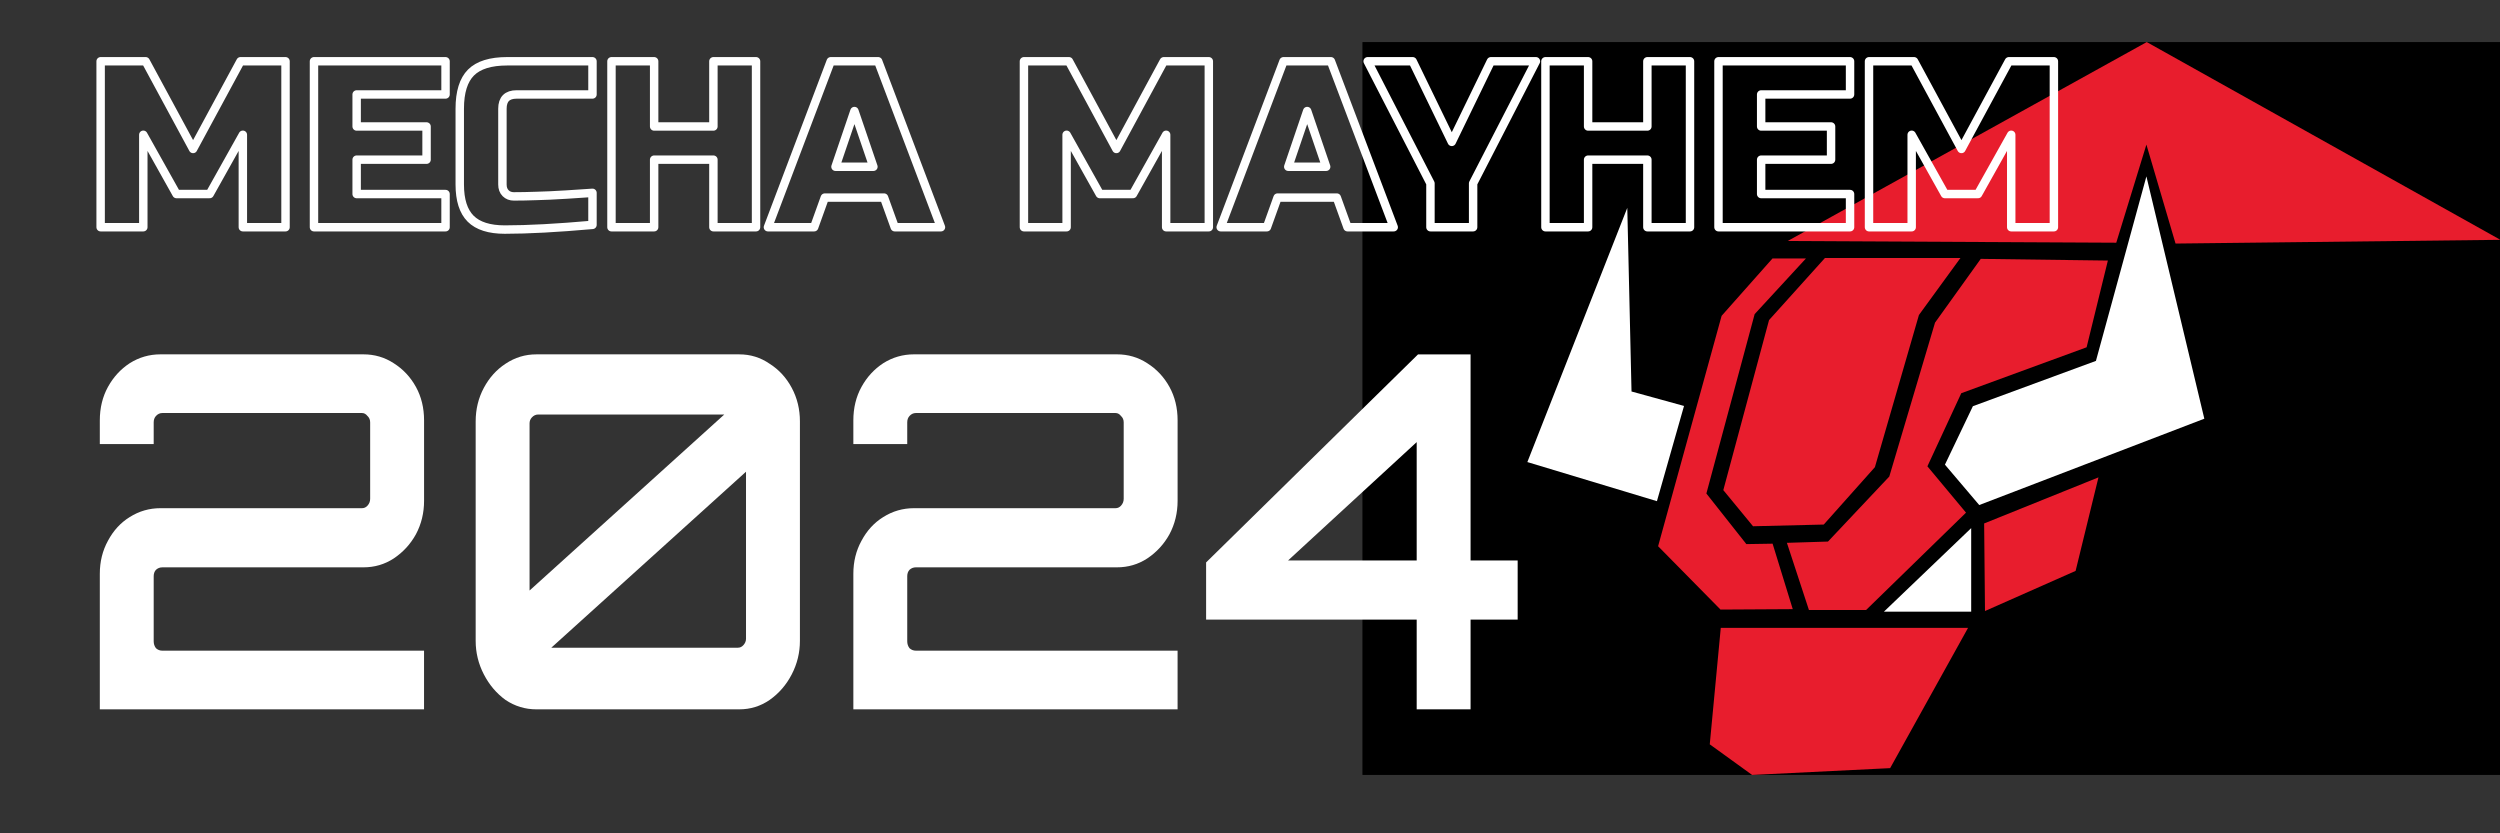 <?xml version="1.0" encoding="UTF-8" standalone="no"?>
<!-- Created with Inkscape (http://www.inkscape.org/) -->

<svg
   viewBox="0 0 210 70"
   version="1.1"
   id="svg5"
   xml:space="preserve"
   xmlns="http://www.w3.org/2000/svg"
   xmlns:svg="http://www.w3.org/2000/svg"><rect x="0" y="0" width="210" height="70" fill="#333333" stroke="none"/><defs
     id="defs2" /><g
     id="layer4"
     transform="translate(0.494,6.912)"
     style="display:inline"><rect
       style="display:inline;fill:none;stroke-width:0.133"
       id="rect848"
       width="211.044"
       height="70.932"
       x="-0.625"
       y="-7.782" /></g><g
     id="layer5"
     transform="translate(-5.016,-37.927)"><g
       style="fill:none;stroke:none;stroke-linecap:square;stroke-miterlimit:10"
       id="g957"
       transform="matrix(0.114,0,0,0.114,119.461,41.461)"><g
         clip-path="url(#g24b98bd7e1d_1_0.0)"
         id="g938"><path
           fill="noe"
           d="M 0,0 H 960 V 540 H 0 Z"
           fill-rule="evenodd"
           id="path918" /><path
           fill="#e81d2d"
           d="M 577.906,-0.006 313.33,146.587 l 242.112,1.252 22.214,-72.294 21.466,72.92 239.366,-2.756 z"
           fill-rule="evenodd"
           id="path920" /><path
           fill="#e81d2d"
           d="m 302.16,159.429 h 24.647 l -37.815,41.033 -35.568,132.184 29.453,37.275 19.345,-0.313 14.85,48.239 -53.228,0.313 -45.988,-46.672 46.8,-169.772 z"
           fill-rule="evenodd"
           id="path922" /><path
           fill="#e81d2d"
           d="m 455.602,159.742 -33.697,46.985 -33.697,113.39 -45.177,47.925 -30.265,0.939 16.225,49.491 h 42.119 l 73.633,-71.731 -28.455,-34.143 24.961,-53.875 92.351,-33.828 15.664,-63.9 z"
           fill-rule="evenodd"
           id="path924" /><path
           fill="#e81d2d"
           d="m 458.097,354.699 0.625,64.526 66.768,-29.57 16.847,-68.912 z"
           fill-rule="evenodd"
           id="path926" /><path
           fill="#e81d2d"
           d="m 340.785,159.116 h 99.84 l -30.575,41.973 -32.448,112.138 -37.689,42.286 -52.104,1.254 -21.903,-26.625 33.697,-125.293 z"
           fill-rule="evenodd"
           id="path928" /><path
           fill="#e81d2d"
           d="M 264.034,431.627 H 446.241 L 388.834,534.995 287.122,540.006 255.921,517.454 Z"
           fill-rule="evenodd"
           id="path930" /><path
           fill="#ffffff"
           d="M 449.798,268.309 429.206,311.379 454.478,341.135 620.337,277.518 577.655,98.976 540.466,234.918 Z"
           fill-rule="evenodd"
           id="path932" /><path
           fill="#ffffff"
           d="m 236.951,268.12 -19.968,70.164 -95.471,-28.816 73.632,-187.314 3.12,135.317 z"
           fill-rule="evenodd"
           id="path934" /><path
           fill="#ffffff"
           d="M 448.551,419.726 V 358.144 l -64.33,61.582 z"
           fill-rule="evenodd"
           id="path936" /></g></g></g><g
     id="layer3"
     transform="translate(8.558,-4.279)"><g
       style="fill:none;stroke:none;stroke-linecap:square;stroke-miterlimit:10"
       id="g793"
       transform="matrix(0.177,0,0,0.177,-3.027,-31.295)"><g
         clip-path="url(#g24b7234cf3d_0_23.0)"
         id="g763"><path
           fill="none"
           d="M 0,0 H 960 V 540 H 0 Z"
           fill-rule="evenodd"
           id="path721" /><path
           fill="#ffffff"
           fill-opacity="0"
           d="m 16.512,230.063 v 78.753 H 36.763 v -43.872 l 15.747,28.125 h 15.747 l 15.747,-28.125 v 43.872 H 104.254 V 230.063 H 82.886 l -22.503,41.619 -22.503,-41.619 z"
           fill-rule="evenodd"
           id="path723" /><path
           fill="#ffffff"
           fill-opacity="0"
           d="m 117.759,230.063 v 78.753 h 62.437 v -15.747 h -42.186 v -16.315 h 33.178 v -15.747 h -33.178 v -15.198 h 42.186 v -15.747 z"
           fill-rule="evenodd"
           id="path725" /><path
           fill="#ffffff"
           fill-opacity="0"
           d="m 209.446,230.063 c -7.886,0 -13.611,1.782 -17.175,5.347 -3.552,3.564 -5.328,9.283 -5.328,17.157 v 35.998 c 0,7.349 1.721,12.75 5.163,16.205 3.454,3.442 8.856,5.164 16.204,5.164 11.023,0 24.896,-0.745 41.619,-2.234 v -15.198 c -4.87,0.305 -8.935,0.574 -12.195,0.806 -3.259,0.22 -5.92,0.366 -7.983,0.439 -2.063,0.073 -4.108,0.146 -6.134,0.22 -2.026,0.073 -3.979,0.128 -5.859,0.165 -1.868,0.037 -3.589,0.055 -5.163,0.055 -1.575,0 -2.869,-0.507 -3.882,-1.52 -1.013,-1.013 -1.52,-2.38 -1.52,-4.102 v -35.998 c 0,-4.504 2.246,-6.757 6.738,-6.757 h 35.998 v -15.747 z"
           fill-rule="evenodd"
           id="path727" /><path
           fill="#ffffff"
           fill-opacity="0"
           d="m 258.943,230.063 v 78.753 h 20.251 v -32.061 h 28.124 v 32.061 h 20.233 V 230.063 H 307.318 v 30.944 h -28.124 v -30.944 z"
           fill-rule="evenodd"
           id="path729" /><path
           fill="#ffffff"
           fill-opacity="0"
           d="m 374.244,253.683 9.009,26.44 h -17.999 z m -11.242,-23.62 -29.809,78.753 h 21.935 l 5.054,-14.062 h 28.124 l 5.072,14.062 h 21.935 l -29.809,-78.753 z"
           fill-rule="evenodd"
           id="path731" /><path
           fill="#ffffff"
           fill-opacity="0"
           d="m 454.688,230.063 v 78.753 h 20.251 v -43.872 l 15.747,28.125 h 15.747 l 15.747,-28.125 v 43.872 h 20.251 v -78.753 h -21.368 l -22.503,41.619 -22.503,-41.619 z"
           fill-rule="evenodd"
           id="path733" /><path
           fill="#ffffff"
           fill-opacity="0"
           d="m 589.113,253.683 9.009,26.44 h -17.999 z m -11.242,-23.62 -29.809,78.753 h 21.935 l 5.054,-14.062 h 28.124 l 5.072,14.062 h 21.935 l -29.809,-78.753 z m 39.929,0 29.809,57.934 v 20.819 h 20.251 v -20.819 l 29.809,-57.934 h -21.368 l -18.566,38.25 -18.566,-38.25 z"
           fill-rule="evenodd"
           id="path735" /><path
           fill="#ffffff"
           fill-opacity="0"
           d="m 702.181,230.063 v 78.753 h 20.251 v -32.061 h 28.124 v 32.061 h 20.233 v -78.753 h -20.233 v 30.944 h -28.124 v -30.944 z"
           fill-rule="evenodd"
           id="path737" /><path
           fill="#ffffff"
           fill-opacity="0"
           d="m 784.304,230.063 v 78.753 h 62.437 v -15.747 h -42.186 v -16.315 h 33.178 v -15.747 h -33.178 v -15.198 h 42.186 v -15.747 z"
           fill-rule="evenodd"
           id="path739" /><path
           fill="#ffffff"
           fill-opacity="0"
           d="m 855.74,230.063 v 78.753 h 20.251 v -43.872 l 15.747,28.125 h 15.747 l 15.747,-28.125 v 43.872 h 20.251 v -78.753 h -21.368 l -22.503,41.619 -22.503,-41.619 z"
           fill-rule="evenodd"
           id="path741" /><path
           stroke="#ffffff"
           stroke-width="4"
           stroke-linejoin="round"
           stroke-linecap="butt"
           d="m 16.512,230.063 v 78.753 H 36.763 v -43.872 l 15.747,28.125 h 15.747 l 15.747,-28.125 v 43.872 H 104.254 V 230.063 H 82.886 l -22.503,41.619 -22.503,-41.619 z"
           fill-rule="evenodd"
           id="path743" /><path
           stroke="#ffffff"
           stroke-width="4"
           stroke-linejoin="round"
           stroke-linecap="butt"
           d="m 117.759,230.063 v 78.753 h 62.437 v -15.747 h -42.186 v -16.315 h 33.178 v -15.747 h -33.178 v -15.198 h 42.186 v -15.747 z"
           fill-rule="evenodd"
           id="path745" /><path
           stroke="#ffffff"
           stroke-width="4"
           stroke-linejoin="round"
           stroke-linecap="butt"
           d="m 209.446,230.063 c -7.886,0 -13.611,1.782 -17.175,5.347 -3.552,3.564 -5.328,9.283 -5.328,17.157 v 35.998 c 0,7.349 1.721,12.75 5.163,16.205 3.454,3.442 8.856,5.164 16.204,5.164 11.023,0 24.896,-0.745 41.619,-2.234 v -15.198 c -4.87,0.305 -8.935,0.574 -12.195,0.806 -3.259,0.22 -5.92,0.366 -7.983,0.439 -2.063,0.073 -4.108,0.146 -6.134,0.22 -2.026,0.073 -3.979,0.128 -5.859,0.165 -1.868,0.037 -3.589,0.055 -5.163,0.055 -1.575,0 -2.869,-0.507 -3.882,-1.52 -1.013,-1.013 -1.52,-2.38 -1.52,-4.102 v -35.998 c 0,-4.504 2.246,-6.757 6.738,-6.757 h 35.998 v -15.747 z"
           fill-rule="evenodd"
           id="path747" /><path
           stroke="#ffffff"
           stroke-width="4"
           stroke-linejoin="round"
           stroke-linecap="butt"
           d="m 258.943,230.063 v 78.753 h 20.251 v -32.061 h 28.124 v 32.061 h 20.233 V 230.063 H 307.318 v 30.944 h -28.124 v -30.944 z"
           fill-rule="evenodd"
           id="path749" /><path
           stroke="#ffffff"
           stroke-width="4"
           stroke-linejoin="round"
           stroke-linecap="butt"
           d="m 374.244,253.683 9.009,26.44 h -17.999 z m -11.242,-23.62 -29.809,78.753 h 21.935 l 5.054,-14.062 h 28.124 l 5.072,14.062 h 21.935 l -29.809,-78.753 z"
           fill-rule="evenodd"
           id="path751" /><path
           stroke="#ffffff"
           stroke-width="4"
           stroke-linejoin="round"
           stroke-linecap="butt"
           d="m 454.688,230.063 v 78.753 h 20.251 v -43.872 l 15.747,28.125 h 15.747 l 15.747,-28.125 v 43.872 h 20.251 v -78.753 h -21.368 l -22.503,41.619 -22.503,-41.619 z"
           fill-rule="evenodd"
           id="path753" /><path
           stroke="#ffffff"
           stroke-width="4"
           stroke-linejoin="round"
           stroke-linecap="butt"
           d="m 589.113,253.683 9.009,26.44 h -17.999 z m -11.242,-23.62 -29.809,78.753 h 21.935 l 5.054,-14.062 h 28.124 l 5.072,14.062 h 21.935 l -29.809,-78.753 z m 39.929,0 29.809,57.934 v 20.819 h 20.251 v -20.819 l 29.809,-57.934 h -21.368 l -18.566,38.25 -18.566,-38.25 z"
           fill-rule="evenodd"
           id="path755" /><path
           stroke="#ffffff"
           stroke-width="4"
           stroke-linejoin="round"
           stroke-linecap="butt"
           d="m 702.181,230.063 v 78.753 h 20.251 v -32.061 h 28.124 v 32.061 h 20.233 v -78.753 h -20.233 v 30.944 h -28.124 v -30.944 z"
           fill-rule="evenodd"
           id="path757" /><path
           stroke="#ffffff"
           stroke-width="4"
           stroke-linejoin="round"
           stroke-linecap="butt"
           d="m 784.304,230.063 v 78.753 h 62.437 v -15.747 h -42.186 v -16.315 h 33.178 v -15.747 h -33.178 v -15.198 h 42.186 v -15.747 z"
           fill-rule="evenodd"
           id="path759" /><path
           stroke="#ffffff"
           stroke-width="4"
           stroke-linejoin="round"
           stroke-linecap="butt"
           d="m 855.74,230.063 v 78.753 h 20.251 v -43.872 l 15.747,28.125 h 15.747 l 15.747,-28.125 v 43.872 h 20.251 v -78.753 h -21.368 l -22.503,41.619 -22.503,-41.619 z"
           fill-rule="evenodd"
           id="path761" /></g></g></g><g
     id="layer2"><g
       aria-label="2024"
       transform="scale(0.958,1.043)"
       id="text256"
       style="font-weight:bold;font-size:39.707px;font-family:Orbitron;-inkscape-font-specification:'Orbitron Bold';fill:#ffffff;stroke-width:0.207"><path
         d="m 8.752,57.128 v 0 -10.919 q 0,-1.469 0.715,-2.66 0.715,-1.231 1.906,-1.906 1.231,-0.715 2.7,-0.715 h 17.669 q 0.278,0 0.476,-0.199 0.238,-0.238 0.238,-0.556 v -6.155 q 0,-0.318 -0.238,-0.516 -0.199,-0.238 -0.476,-0.238 H 14.231 q -0.318,0 -0.556,0.238 -0.199,0.199 -0.199,0.516 v 1.747 H 8.752 v -1.906 q 0,-1.509 0.715,-2.7 0.715,-1.191 1.906,-1.906 1.231,-0.715 2.7,-0.715 h 17.789 q 1.469,0 2.66,0.715 1.231,0.715 1.946,1.906 0.715,1.191 0.715,2.7 v 6.472 q 0,1.469 -0.715,2.7 -0.715,1.191 -1.946,1.946 -1.191,0.715 -2.66,0.715 H 14.231 q -0.318,0 -0.556,0.199 -0.199,0.199 -0.199,0.516 v 5.241 q 0,0.318 0.199,0.556 0.238,0.199 0.556,0.199 h 22.95 v 4.725 z"
         style="font-weight:600;-inkscape-font-specification:'Orbitron Semi-Bold'"
         id="path786" /><path
         d="m 47.029,57.128 q -1.469,0 -2.7,-0.754 Q 43.138,55.58 42.423,54.309 41.708,53.038 41.708,51.609 V 33.939 q 0,-1.469 0.715,-2.7 0.715,-1.231 1.906,-1.946 1.231,-0.754 2.7,-0.754 h 17.789 q 1.469,0 2.66,0.754 1.231,0.715 1.946,1.946 0.715,1.231 0.715,2.7 V 51.609 q 0,1.429 -0.715,2.7 -0.715,1.271 -1.946,2.065 -1.191,0.754 -2.66,0.754 z m 1.31,-4.963 v 0 h 16.359 q 0.278,0 0.476,-0.199 0.238,-0.238 0.238,-0.516 V 37.99 Z m -1.906,-4.606 v 0 L 63.507,33.384 H 47.188 q -0.318,0 -0.556,0.238 -0.199,0.199 -0.199,0.476 z"
         style="font-weight:600;-inkscape-font-specification:'Orbitron Semi-Bold'"
         id="path788" /><path
         d="m 74.824,57.128 v 0 -10.919 q 0,-1.469 0.715,-2.66 0.715,-1.231 1.906,-1.906 1.231,-0.715 2.7,-0.715 h 17.669 q 0.278,0 0.476,-0.199 0.238,-0.238 0.238,-0.556 v -6.155 q 0,-0.318 -0.238,-0.516 -0.199,-0.238 -0.476,-0.238 h -17.511 q -0.318,0 -0.556,0.238 -0.199,0.199 -0.199,0.516 v 1.747 h -4.725 v -1.906 q 0,-1.509 0.715,-2.7 0.715,-1.191 1.906,-1.906 1.231,-0.715 2.7,-0.715 h 17.789 q 1.469,0 2.66,0.715 1.231,0.715 1.946,1.906 0.715,1.191 0.715,2.7 v 6.472 q 0,1.469 -0.715,2.7 -0.715,1.191 -1.946,1.946 -1.191,0.715 -2.66,0.715 h -17.63 q -0.318,0 -0.556,0.199 -0.199,0.199 -0.199,0.516 v 5.241 q 0,0.318 0.199,0.556 0.238,0.199 0.556,0.199 h 22.95 v 4.725 z"
         style="font-weight:600;-inkscape-font-specification:'Orbitron Semi-Bold'"
         id="path790" /><path
         d="m 124.219,57.128 v 0 -7.227 H 105.755 V 45.296 l 18.583,-16.756 h 4.606 v 16.597 h 4.129 v 4.765 h -4.129 v 7.227 z M 112.942,45.137 v 0 h 11.277 V 35.607 Z"
         style="font-weight:600;-inkscape-font-specification:'Orbitron Semi-Bold'"
         id="path792" /></g></g></svg>
